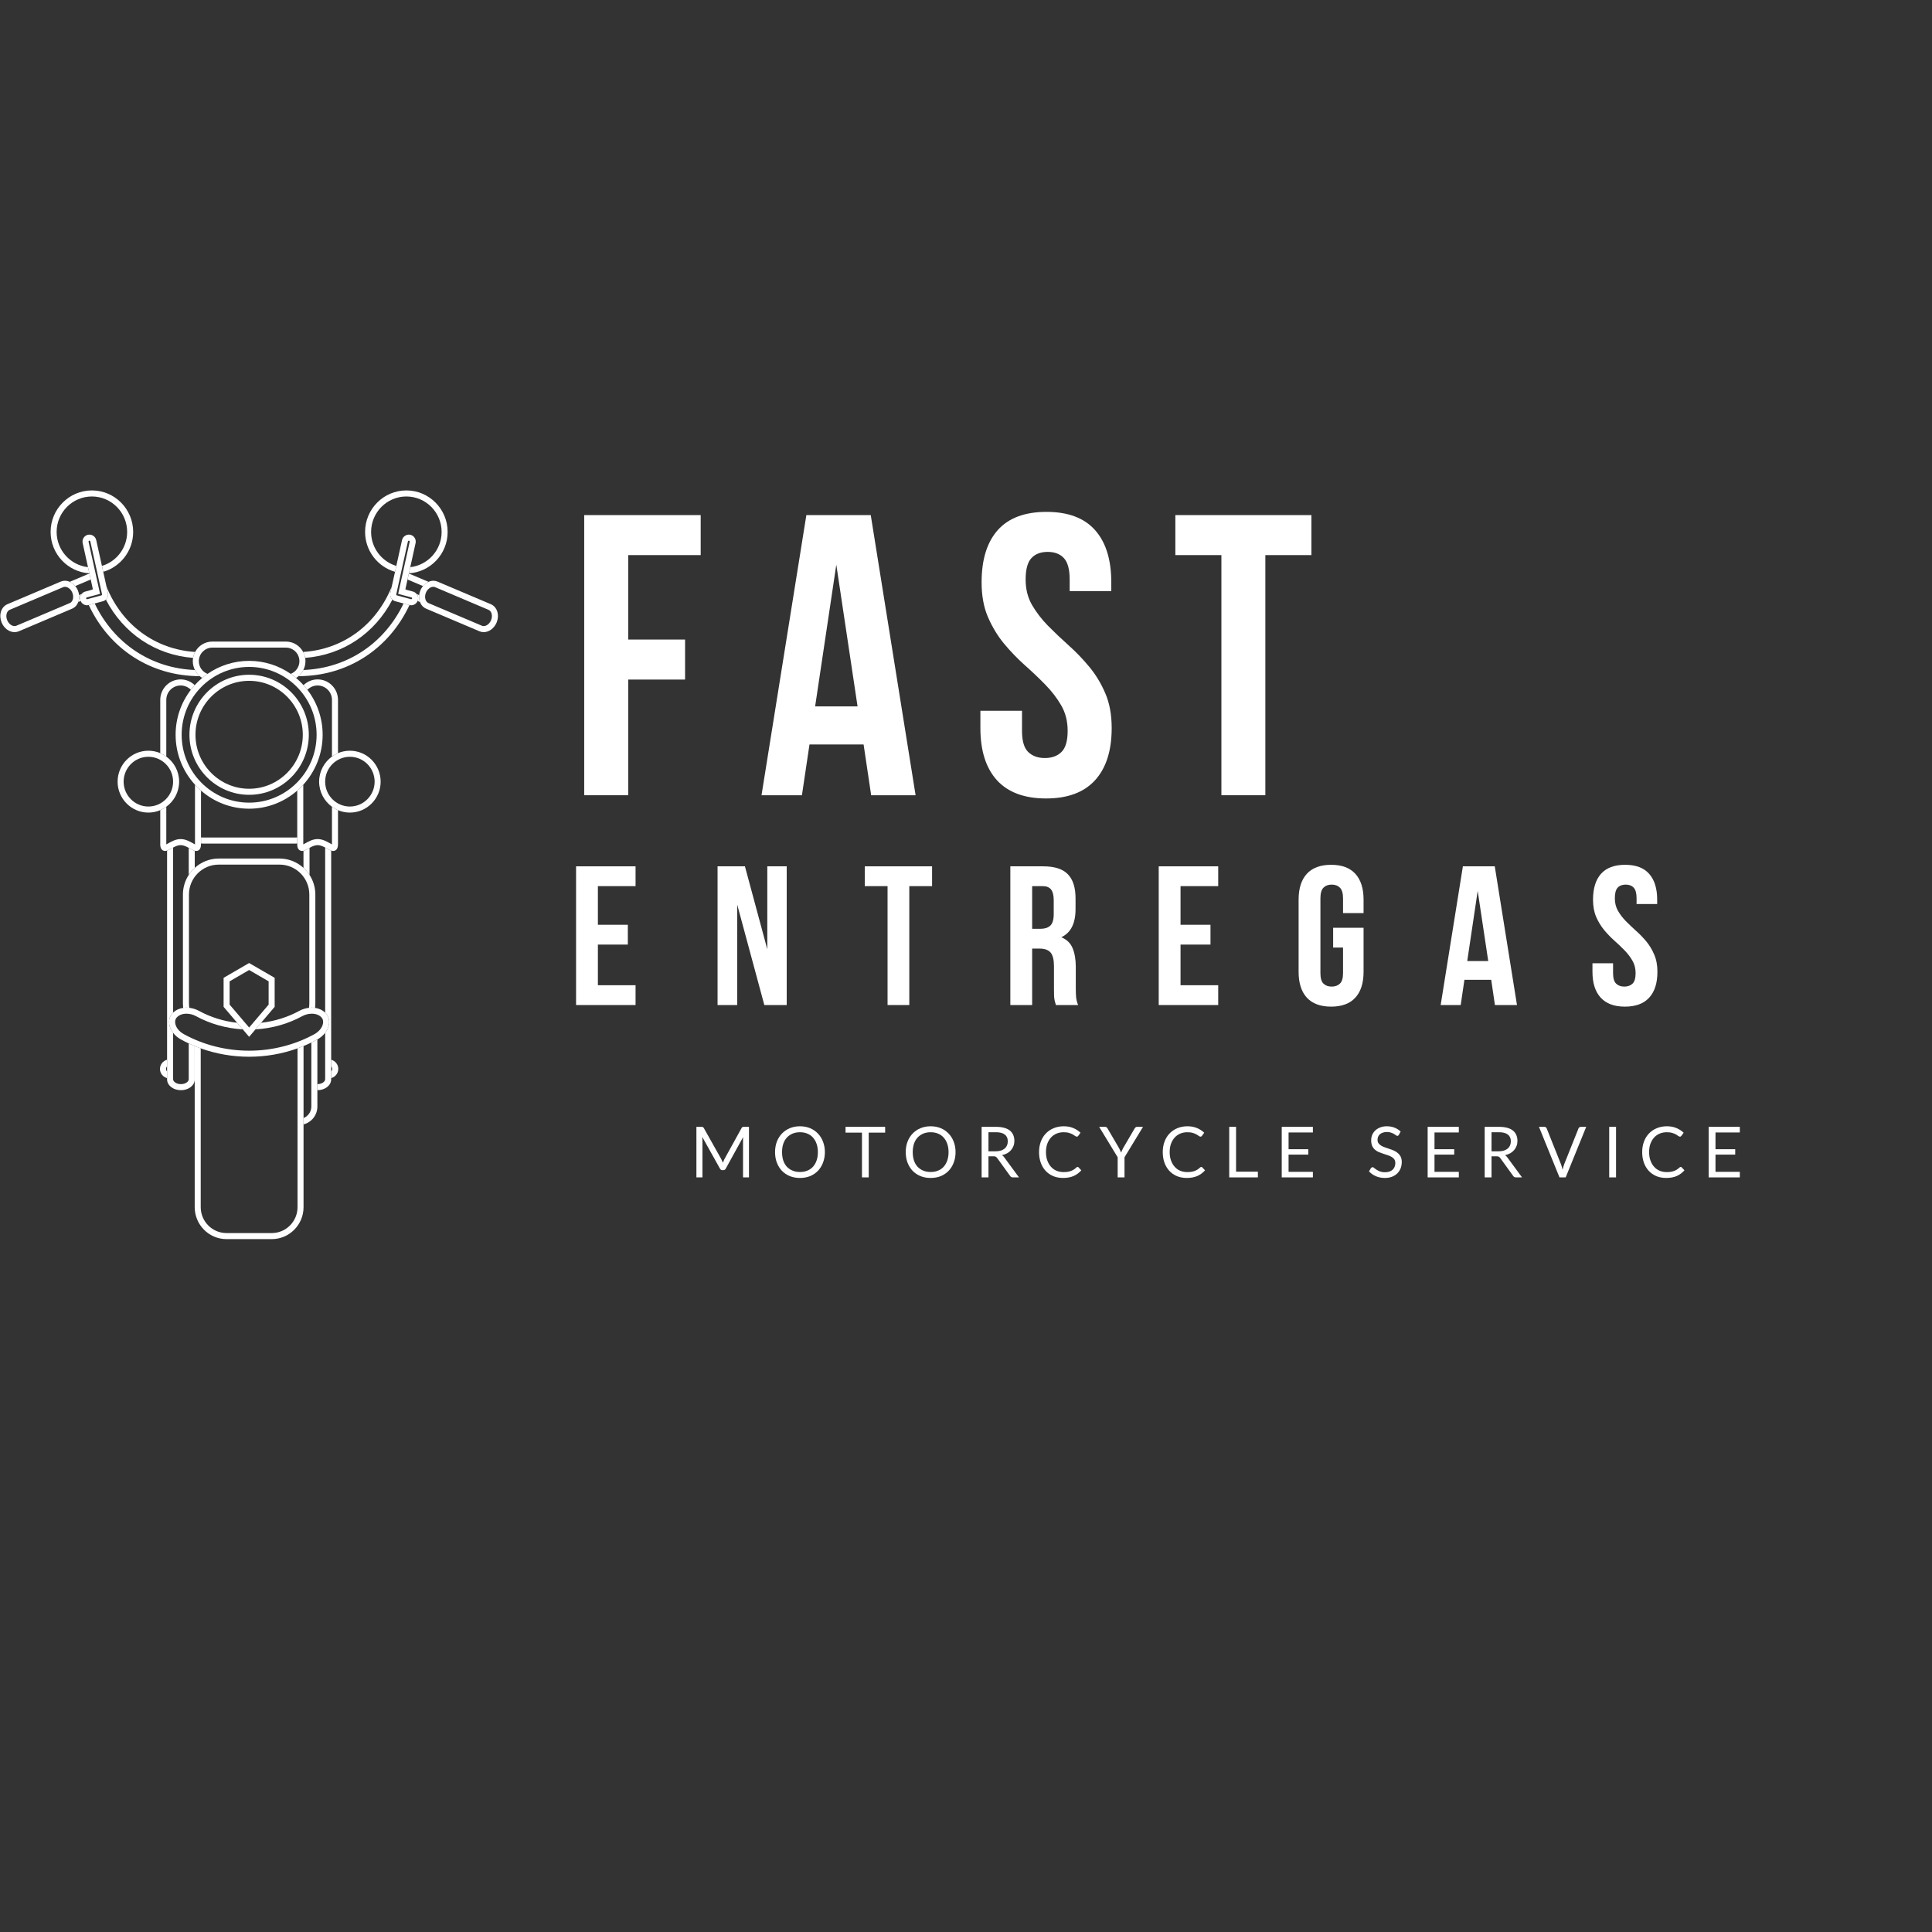 <svg xmlns="http://www.w3.org/2000/svg" xmlns:xlink="http://www.w3.org/1999/xlink" width="500" zoomAndPan="magnify" viewBox="0 0 375 375" height="500" preserveAspectRatio="xMidYMid meet" version="1.0"><rect x="0" y="0" width="375" height="375" fill="#333333" stroke="none"/><defs><g/><clipPath id="id1"><path d="M 70 95.102 L 87 95.102 L 87 112 L 70 112 Z M 70 95.102 " clip-rule="nonzero"/></clipPath><clipPath id="id2"><path d="M 81 112 L 96.75 112 L 96.75 123 L 81 123 Z M 81 112 " clip-rule="nonzero"/></clipPath><clipPath id="id3"><path d="M 9 95.102 L 26 95.102 L 26 112 L 9 112 Z M 9 95.102 " clip-rule="nonzero"/></clipPath><clipPath id="id4"><path d="M 37 203 L 59 203 L 59 240.602 L 37 240.602 Z M 37 203 " clip-rule="nonzero"/></clipPath></defs><g clip-path="url(#id1)"><path fill="#ffffff" d="M 76.926 109.844 C 74.102 108.996 72.031 106.363 72.031 103.25 C 72.031 99.453 75.102 96.367 78.875 96.367 C 82.648 96.367 85.719 99.453 85.719 103.25 C 85.719 106.785 83.051 109.703 79.633 110.086 L 79.367 111.281 C 83.555 111.023 86.887 107.523 86.887 103.25 C 86.887 98.805 83.293 95.191 78.875 95.191 C 74.457 95.191 70.863 98.805 70.863 103.25 C 70.863 106.922 73.324 110.023 76.672 110.988 L 76.926 109.844 " fill-opacity="1" fill-rule="nonzero"/></g><path fill="#ffffff" d="M 59.23 127.695 C 66.559 127.121 72.742 122.965 76.164 116.387 C 75.895 116.129 75.727 115.758 75.738 115.355 C 75.734 115.27 75.746 115.172 75.77 115.078 L 76.035 113.863 C 73.031 121.309 66.598 126.043 58.84 126.543 C 59.027 126.898 59.16 127.285 59.23 127.695 " fill-opacity="1" fill-rule="nonzero"/><path fill="#ffffff" d="M 78.336 117.133 C 74.609 124.895 67.41 129.715 58.879 130.047 C 58.648 130.508 58.328 130.914 57.941 131.242 C 67.426 131.238 75.457 126.016 79.48 117.441 L 78.336 117.133 " fill-opacity="1" fill-rule="nonzero"/><path fill="#ffffff" d="M 81.359 115.508 L 80.871 115.301 C 80.898 115.332 80.926 115.367 80.949 115.402 C 81.145 115.707 81.207 116.07 81.129 116.426 C 81.109 116.504 81.086 116.582 81.055 116.656 L 81.52 116.852 C 81.492 116.785 81.469 116.719 81.449 116.648 C 81.344 116.285 81.316 115.898 81.359 115.508 " fill-opacity="1" fill-rule="nonzero"/><path fill="#ffffff" d="M 79.098 112.496 C 79.148 112.508 79.195 112.52 79.242 112.543 L 82.102 113.754 C 82.398 113.387 82.77 113.109 83.172 112.934 L 79.695 111.457 C 79.582 111.41 79.469 111.375 79.352 111.348 L 79.098 112.496 " fill-opacity="1" fill-rule="nonzero"/><path fill="#ffffff" d="M 78.672 114.422 L 79.02 114.516 L 78.684 114.371 Z M 78.672 114.422 " fill-opacity="1" fill-rule="nonzero"/><g clip-path="url(#id2)"><path fill="#ffffff" d="M 93.887 121.523 C 93.758 121.523 93.637 121.5 93.523 121.449 L 83.168 117.059 C 82.887 116.938 82.676 116.676 82.574 116.324 C 82.461 115.922 82.496 115.465 82.676 115.031 C 82.957 114.367 83.543 113.898 84.102 113.898 C 84.23 113.898 84.352 113.922 84.465 113.973 L 94.816 118.363 C 95.102 118.48 95.312 118.742 95.414 119.098 C 95.531 119.496 95.492 119.957 95.309 120.391 C 95.031 121.059 94.445 121.523 93.887 121.523 Z M 96.539 118.77 C 96.336 118.066 95.887 117.539 95.273 117.277 L 84.918 112.887 C 84.664 112.777 84.387 112.723 84.102 112.723 C 83.785 112.723 83.473 112.801 83.172 112.934 C 82.77 113.109 82.398 113.387 82.102 113.754 C 81.902 113.996 81.727 114.27 81.602 114.574 C 81.473 114.879 81.395 115.191 81.359 115.508 C 81.316 115.898 81.344 116.285 81.449 116.648 C 81.469 116.719 81.492 116.785 81.52 116.852 C 81.742 117.453 82.16 117.906 82.715 118.145 L 93.07 122.535 C 93.328 122.645 93.602 122.699 93.887 122.699 C 94.918 122.699 95.926 121.953 96.391 120.844 C 96.672 120.164 96.727 119.43 96.539 118.77 " fill-opacity="1" fill-rule="nonzero"/></g><path fill="#ffffff" d="M 76.906 115.391 L 79.18 105.078 C 79.199 104.988 79.281 104.941 79.352 104.941 L 79.391 104.945 C 79.484 104.969 79.543 105.062 79.523 105.156 L 77.285 115.266 L 79.852 115.957 C 79.91 115.969 79.945 116.008 79.965 116.035 C 79.98 116.062 80 116.109 79.984 116.168 C 79.965 116.258 79.883 116.305 79.816 116.305 L 79.801 116.309 L 77.043 115.566 C 76.953 115.547 76.902 115.461 76.906 115.391 Z M 80.949 115.402 C 80.926 115.367 80.898 115.332 80.871 115.301 C 80.68 115.055 80.418 114.879 80.129 114.812 L 79.02 114.516 L 78.672 114.422 L 78.684 114.371 L 79.098 112.496 L 79.352 111.348 L 79.367 111.281 L 79.633 110.086 L 80.664 105.414 C 80.824 104.684 80.367 103.961 79.645 103.797 C 78.934 103.641 78.191 104.117 78.035 104.824 L 76.926 109.844 L 76.672 110.988 L 76.035 113.863 L 75.77 115.078 C 75.746 115.172 75.734 115.27 75.738 115.355 C 75.727 115.758 75.895 116.129 76.164 116.387 C 76.332 116.543 76.535 116.66 76.766 116.711 L 78.336 117.133 L 79.48 117.441 L 79.52 117.449 C 79.617 117.473 79.715 117.484 79.812 117.484 L 79.816 117.484 C 80.359 117.484 80.848 117.145 81.055 116.656 C 81.086 116.582 81.109 116.504 81.129 116.426 C 81.207 116.07 81.145 115.707 80.949 115.402 " fill-opacity="1" fill-rule="nonzero"/><g clip-path="url(#id3)"><path fill="#ffffff" d="M 17.078 110.086 C 13.66 109.703 10.992 106.785 10.992 103.25 C 10.992 99.453 14.062 96.367 17.836 96.367 C 21.609 96.367 24.68 99.453 24.68 103.25 C 24.68 106.363 22.609 108.996 19.785 109.844 L 20.039 110.988 C 23.387 110.023 25.848 106.922 25.848 103.25 C 25.848 98.805 22.254 95.191 17.836 95.191 C 13.418 95.191 9.824 98.805 9.824 103.25 C 9.824 107.523 13.156 111.023 17.344 111.281 L 17.078 110.086 " fill-opacity="1" fill-rule="nonzero"/></g><path fill="#ffffff" d="M 20.977 115.375 C 20.984 115.762 20.82 116.129 20.547 116.383 C 23.969 122.961 30.152 127.125 37.48 127.695 C 37.551 127.285 37.684 126.898 37.871 126.543 C 30.113 126.043 23.676 121.309 20.672 113.863 L 20.941 115.078 C 20.965 115.172 20.977 115.27 20.977 115.375 " fill-opacity="1" fill-rule="nonzero"/><path fill="#ffffff" d="M 37.832 130.047 C 29.301 129.715 22.102 124.895 18.379 117.133 L 17.23 117.441 C 21.254 126.016 29.285 131.238 38.77 131.242 C 38.383 130.914 38.062 130.508 37.832 130.047 " fill-opacity="1" fill-rule="nonzero"/><path fill="#ffffff" d="M 15.762 115.402 C 15.785 115.367 15.812 115.332 15.84 115.301 L 15.352 115.508 C 15.395 115.898 15.367 116.285 15.262 116.648 C 15.242 116.719 15.219 116.785 15.191 116.852 L 15.656 116.656 C 15.625 116.582 15.602 116.504 15.582 116.422 C 15.504 116.07 15.566 115.707 15.762 115.402 " fill-opacity="1" fill-rule="nonzero"/><path fill="#ffffff" d="M 14.609 113.754 L 17.469 112.543 C 17.516 112.52 17.562 112.508 17.613 112.496 L 17.359 111.348 C 17.242 111.375 17.129 111.41 17.016 111.457 L 13.539 112.934 C 13.941 113.109 14.309 113.387 14.609 113.754 " fill-opacity="1" fill-rule="nonzero"/><path fill="#ffffff" d="M 18.039 114.422 L 18.027 114.371 L 17.688 114.516 Z M 18.039 114.422 " fill-opacity="1" fill-rule="nonzero"/><path fill="#ffffff" d="M 13.543 117.059 L 3.188 121.449 C 3.074 121.5 2.953 121.523 2.828 121.523 C 2.266 121.523 1.68 121.059 1.402 120.391 C 1.219 119.957 1.184 119.496 1.297 119.098 C 1.398 118.742 1.609 118.48 1.891 118.363 L 12.246 113.973 C 12.359 113.922 12.48 113.898 12.605 113.898 C 13.168 113.898 13.754 114.367 14.035 115.031 C 14.215 115.465 14.25 115.922 14.137 116.324 C 14.035 116.68 13.824 116.938 13.543 117.059 Z M 15.352 115.508 C 15.316 115.191 15.238 114.879 15.109 114.574 C 14.98 114.27 14.809 113.996 14.609 113.754 C 14.309 113.387 13.941 113.109 13.539 112.934 C 13.238 112.801 12.926 112.723 12.605 112.723 C 12.324 112.723 12.047 112.777 11.789 112.887 L 1.438 117.277 C 0.824 117.539 0.375 118.066 0.172 118.77 C -0.016 119.43 0.039 120.164 0.32 120.844 C 0.785 121.953 1.793 122.699 2.824 122.699 L 2.828 122.699 C 3.109 122.699 3.383 122.645 3.645 122.535 L 13.996 118.145 C 14.551 117.91 14.969 117.453 15.191 116.852 C 15.219 116.785 15.242 116.719 15.262 116.648 C 15.367 116.285 15.395 115.898 15.352 115.508 " fill-opacity="1" fill-rule="nonzero"/><path fill="#ffffff" d="M 16.895 116.305 C 16.824 116.305 16.746 116.258 16.727 116.168 C 16.711 116.109 16.73 116.062 16.746 116.035 C 16.766 116.008 16.801 115.969 16.883 115.953 L 19.426 115.266 L 17.188 105.156 C 17.168 105.062 17.227 104.969 17.32 104.945 L 17.359 104.941 C 17.43 104.941 17.512 104.988 17.531 105.082 L 19.801 115.332 L 19.805 115.391 C 19.805 115.461 19.758 115.547 19.645 115.574 L 16.934 116.301 Z M 18.379 117.133 L 19.922 116.715 C 20.16 116.66 20.375 116.543 20.547 116.383 C 20.82 116.129 20.984 115.762 20.977 115.375 C 20.977 115.27 20.965 115.172 20.941 115.078 L 20.672 113.863 L 20.039 110.988 L 19.785 109.844 L 18.676 104.824 C 18.52 104.113 17.785 103.637 17.066 103.797 C 16.344 103.961 15.887 104.684 16.047 105.414 L 17.078 110.086 L 17.344 111.281 L 17.359 111.348 L 17.613 112.496 L 18.027 114.371 L 18.039 114.422 L 17.688 114.516 L 16.605 114.809 C 16.297 114.879 16.031 115.051 15.84 115.301 C 15.812 115.332 15.785 115.367 15.762 115.402 C 15.566 115.707 15.504 116.07 15.582 116.422 C 15.602 116.504 15.625 116.582 15.656 116.656 C 15.863 117.145 16.352 117.484 16.895 117.484 C 16.996 117.484 17.094 117.473 17.215 117.445 L 17.23 117.441 L 18.379 117.133 " fill-opacity="1" fill-rule="nonzero"/><path fill="#ffffff" d="M 58.879 130.047 C 59.137 129.531 59.289 128.953 59.289 128.336 C 59.289 128.117 59.266 127.906 59.23 127.695 C 59.16 127.285 59.027 126.898 58.84 126.543 C 58.203 125.344 56.941 124.527 55.5 124.527 L 41.211 124.527 C 39.77 124.527 38.512 125.344 37.871 126.543 C 37.684 126.898 37.551 127.285 37.48 127.695 C 37.445 127.906 37.422 128.117 37.422 128.336 C 37.422 128.953 37.574 129.531 37.832 130.047 C 38.062 130.508 38.383 130.914 38.77 131.242 C 38.918 131.371 39.078 131.484 39.246 131.586 C 39.582 131.309 39.926 131.047 40.285 130.797 C 39.297 130.418 38.594 129.461 38.594 128.336 C 38.594 126.883 39.77 125.703 41.211 125.703 L 55.5 125.703 C 56.941 125.703 58.117 126.883 58.117 128.336 C 58.117 129.461 57.41 130.422 56.426 130.797 C 56.785 131.047 57.133 131.309 57.465 131.586 C 57.633 131.484 57.793 131.371 57.941 131.242 C 58.328 130.914 58.648 130.508 58.879 130.047 " fill-opacity="1" fill-rule="nonzero"/><path fill="#ffffff" d="M 39.375 162.562 C 39.254 162.562 39.137 162.551 39.016 162.543 L 39.016 163.719 C 39.137 163.727 39.254 163.738 39.375 163.738 L 57.336 163.738 C 57.457 163.738 57.574 163.727 57.695 163.719 L 57.695 162.543 C 57.574 162.551 57.457 162.562 57.336 162.562 L 39.375 162.562 " fill-opacity="1" fill-rule="nonzero"/><path fill="#ffffff" d="M 32.43 207.961 C 32.301 207.84 32.223 207.664 32.223 207.477 C 32.223 207.285 32.301 207.113 32.43 206.992 L 32.43 205.695 C 31.641 205.902 31.051 206.617 31.051 207.477 C 31.051 208.332 31.641 209.051 32.43 209.258 L 32.43 207.961 " fill-opacity="1" fill-rule="nonzero"/><path fill="#ffffff" d="M 64.281 206.992 C 64.41 207.113 64.488 207.285 64.488 207.477 C 64.488 207.664 64.41 207.84 64.281 207.961 L 64.281 209.258 C 65.07 209.051 65.66 208.332 65.66 207.477 C 65.66 206.617 65.07 205.902 64.281 205.695 L 64.281 206.992 " fill-opacity="1" fill-rule="nonzero"/><path fill="#ffffff" d="M 60.078 169.824 L 60.078 164.566 C 59.992 164.617 59.91 164.664 59.828 164.711 C 59.48 164.906 59.191 165.07 58.906 165.137 L 58.906 168.453 C 59.355 168.859 59.75 169.316 60.078 169.824 " fill-opacity="1" fill-rule="nonzero"/><path fill="#ffffff" d="M 63.473 164.711 C 63.359 164.645 63.238 164.574 63.113 164.508 L 63.113 196.543 C 63.148 196.578 63.191 196.613 63.227 196.648 C 63.758 197.211 63.98 197.98 63.852 198.809 C 63.762 199.395 63.504 199.965 63.113 200.473 L 63.113 209.488 C 63.113 209.934 62.492 210.426 61.602 210.43 L 61.602 211.605 C 63.105 211.605 64.281 210.676 64.281 209.488 L 64.281 165.102 C 64.031 165.023 63.773 164.879 63.473 164.711 " fill-opacity="1" fill-rule="nonzero"/><path fill="#ffffff" d="M 37.793 203.035 C 37.402 202.875 37.016 202.707 36.633 202.527 L 36.633 209.488 C 36.633 209.934 36.012 210.43 35.117 210.43 C 34.223 210.43 33.602 209.934 33.602 209.488 L 33.602 200.473 C 33.207 199.965 32.949 199.395 32.859 198.809 C 32.73 197.98 32.953 197.211 33.488 196.648 C 33.523 196.609 33.562 196.578 33.602 196.543 L 33.602 164.508 C 33.473 164.574 33.352 164.645 33.238 164.711 C 32.938 164.879 32.68 165.023 32.43 165.102 L 32.43 209.488 C 32.43 210.676 33.609 211.605 35.117 211.605 C 36.543 211.605 37.68 210.77 37.793 209.668 L 37.793 203.035 " fill-opacity="1" fill-rule="nonzero"/><path fill="#ffffff" d="M 37.801 168.453 L 37.801 165.137 C 37.52 165.07 37.23 164.906 36.883 164.711 C 36.805 164.664 36.719 164.617 36.633 164.566 L 36.633 169.824 C 36.961 169.316 37.359 168.859 37.801 168.453 " fill-opacity="1" fill-rule="nonzero"/><path fill="#ffffff" d="M 61.602 210.43 L 61.602 201.754 L 61.562 201.773 C 61.191 201.98 60.812 202.172 60.43 202.355 L 60.43 214.785 C 60.43 215.797 59.801 216.66 58.918 217.012 L 58.918 218.242 C 60.457 217.852 61.602 216.449 61.602 214.785 L 61.602 210.43 " fill-opacity="1" fill-rule="nonzero"/><g clip-path="url(#id4)"><path fill="#ffffff" d="M 58.918 217.012 L 58.918 203.035 C 58.535 203.195 58.145 203.344 57.75 203.488 L 57.75 234.312 C 57.75 237.082 55.508 239.336 52.754 239.336 L 43.957 239.336 C 41.203 239.336 38.961 237.082 38.961 234.312 L 38.961 203.488 C 38.566 203.344 38.18 203.195 37.793 203.035 L 37.793 234.312 C 37.793 237.73 40.559 240.512 43.957 240.512 L 52.754 240.512 C 56.152 240.512 58.918 237.73 58.918 234.312 L 58.918 217.012 " fill-opacity="1" fill-rule="nonzero"/></g><path fill="#ffffff" d="M 36.633 169.824 C 35.922 170.918 35.504 172.227 35.504 173.629 L 35.504 194.648 C 35.504 194.984 35.527 195.309 35.559 195.629 C 35.766 195.602 35.977 195.582 36.195 195.582 C 36.375 195.582 36.555 195.594 36.738 195.617 C 36.695 195.305 36.676 194.98 36.676 194.648 L 36.676 173.629 C 36.676 170.426 39.266 167.82 42.449 167.82 L 54.262 167.82 C 57.445 167.82 60.039 170.426 60.039 173.629 L 60.039 194.648 C 60.039 194.977 60.02 195.301 59.98 195.617 C 60.16 195.594 60.34 195.582 60.516 195.582 C 60.734 195.582 60.949 195.602 61.156 195.629 C 61.188 195.309 61.207 194.98 61.207 194.648 L 61.207 173.629 C 61.207 172.227 60.789 170.918 60.078 169.824 C 59.75 169.316 59.355 168.859 58.906 168.453 C 57.676 167.332 56.047 166.645 54.262 166.645 L 42.449 166.645 C 40.66 166.645 39.035 167.332 37.801 168.453 C 37.359 168.859 36.961 169.316 36.633 169.824 " fill-opacity="1" fill-rule="nonzero"/><path fill="#ffffff" d="M 60.516 195.582 C 60.34 195.582 60.16 195.594 59.98 195.617 C 59.34 195.688 58.695 195.883 58.125 196.191 C 55.84 197.441 53.301 198.23 50.676 198.523 L 49.594 199.797 C 52.797 199.617 55.918 198.738 58.68 197.227 C 59.242 196.922 59.895 196.758 60.516 196.758 C 61.289 196.758 61.949 197.008 62.379 197.461 C 62.734 197.836 62.75 198.301 62.699 198.629 C 62.57 199.441 61.938 200.23 61.004 200.742 C 57.184 202.832 52.809 203.938 48.355 203.938 C 43.902 203.938 39.527 202.832 35.707 200.742 C 34.773 200.23 34.141 199.441 34.016 198.629 C 33.961 198.301 33.977 197.836 34.336 197.461 C 34.762 197.008 35.422 196.758 36.195 196.758 C 36.816 196.758 37.469 196.922 38.027 197.227 C 40.797 198.738 43.914 199.617 47.121 199.797 L 46.035 198.523 C 43.41 198.23 40.867 197.441 38.586 196.191 C 38.016 195.883 37.375 195.688 36.738 195.617 C 36.555 195.594 36.375 195.582 36.195 195.582 C 35.977 195.582 35.766 195.602 35.559 195.629 C 34.789 195.738 34.109 196.055 33.602 196.543 C 33.562 196.578 33.523 196.609 33.488 196.648 C 32.953 197.211 32.73 197.98 32.859 198.809 C 32.949 199.395 33.207 199.965 33.602 200.473 C 33.992 200.984 34.52 201.434 35.148 201.773 C 35.633 202.043 36.129 202.293 36.633 202.527 C 37.016 202.707 37.402 202.875 37.793 203.035 C 38.18 203.195 38.566 203.344 38.961 203.488 C 41.945 204.559 45.129 205.113 48.355 205.113 C 51.582 205.113 54.766 204.559 57.75 203.488 C 58.145 203.344 58.535 203.195 58.918 203.035 C 59.43 202.824 59.934 202.598 60.43 202.355 C 60.812 202.172 61.191 201.98 61.562 201.773 L 61.602 201.754 C 62.211 201.414 62.727 200.973 63.113 200.473 C 63.504 199.965 63.762 199.395 63.852 198.809 C 63.98 197.98 63.758 197.211 63.227 196.648 C 63.191 196.613 63.148 196.578 63.113 196.543 C 62.602 196.055 61.926 195.742 61.156 195.629 C 60.949 195.602 60.734 195.582 60.516 195.582 " fill-opacity="1" fill-rule="nonzero"/><path fill="#ffffff" d="M 52.141 194.996 L 48.355 199.441 L 44.57 194.996 L 44.57 190.477 L 48.355 188.277 L 52.141 190.477 Z M 53.312 189.797 L 48.355 186.922 L 43.402 189.797 L 43.402 195.43 L 46.035 198.523 L 47.121 199.797 L 48.355 201.25 L 49.594 199.797 L 50.676 198.523 L 53.312 195.43 L 53.312 189.797 " fill-opacity="1" fill-rule="nonzero"/><path fill="#ffffff" d="M 33.238 164.711 C 33.352 164.645 33.473 164.574 33.602 164.508 C 34.047 164.27 34.555 164.039 35.062 164.039 C 35.609 164.039 36.156 164.305 36.633 164.566 C 36.719 164.617 36.805 164.664 36.883 164.711 C 37.23 164.906 37.52 165.07 37.801 165.137 C 37.895 165.16 37.984 165.172 38.074 165.172 C 38.426 165.172 39.016 165 39.016 163.844 L 39.016 153.453 C 38.605 153.094 38.215 152.719 37.848 152.312 L 37.848 163.844 L 37.844 163.898 C 37.723 163.836 37.578 163.754 37.457 163.684 C 36.848 163.34 36.016 162.863 35.062 162.863 C 34.109 162.863 33.273 163.34 32.664 163.684 C 32.543 163.754 32.398 163.836 32.277 163.898 L 32.277 156.59 C 31.914 156.852 31.523 157.078 31.105 157.254 L 31.105 163.844 C 31.105 164.215 31.156 164.484 31.266 164.695 C 31.426 165 31.711 165.172 32.051 165.172 C 32.176 165.172 32.301 165.141 32.43 165.102 C 32.68 165.023 32.938 164.879 33.238 164.711 " fill-opacity="1" fill-rule="nonzero"/><path fill="#ffffff" d="M 32.277 146.848 L 32.277 135.848 C 32.277 134.305 33.523 133.051 35.062 133.051 C 35.836 133.051 36.543 133.371 37.047 133.887 C 37.285 133.574 37.531 133.273 37.797 132.984 C 37.082 132.297 36.121 131.871 35.062 131.871 C 32.883 131.871 31.105 133.656 31.105 135.848 L 31.105 146.18 C 31.523 146.355 31.914 146.582 32.277 146.848 " fill-opacity="1" fill-rule="nonzero"/><path fill="#ffffff" d="M 59.664 133.887 C 60.172 133.371 60.871 133.051 61.648 133.051 C 63.184 133.051 64.434 134.305 64.434 135.848 L 64.434 146.848 C 64.797 146.582 65.188 146.355 65.605 146.18 L 65.605 135.848 C 65.605 133.656 63.828 131.871 61.648 131.871 C 60.59 131.871 59.629 132.297 58.914 132.984 C 59.176 133.273 59.426 133.574 59.664 133.887 " fill-opacity="1" fill-rule="nonzero"/><path fill="#ffffff" d="M 64.434 156.59 L 64.434 163.898 C 64.312 163.836 64.168 163.754 64.047 163.684 C 63.438 163.34 62.602 162.863 61.648 162.863 C 60.699 162.863 59.863 163.34 59.254 163.684 C 59.133 163.754 58.988 163.836 58.867 163.898 L 58.867 152.312 C 58.496 152.719 58.105 153.094 57.695 153.453 L 57.695 163.844 C 57.695 164.215 57.746 164.484 57.855 164.695 C 58.016 165 58.301 165.172 58.637 165.172 C 58.727 165.172 58.816 165.16 58.906 165.137 C 59.191 165.07 59.48 164.906 59.828 164.711 C 59.91 164.664 59.992 164.617 60.078 164.566 C 60.555 164.305 61.102 164.039 61.648 164.039 C 62.152 164.039 62.664 164.27 63.113 164.508 C 63.238 164.574 63.359 164.645 63.473 164.711 C 63.773 164.879 64.031 165.023 64.281 165.102 C 64.41 165.141 64.535 165.172 64.66 165.172 C 65.012 165.172 65.605 165 65.605 163.844 L 65.605 157.254 C 65.188 157.078 64.797 156.852 64.434 156.59 " fill-opacity="1" fill-rule="nonzero"/><path fill="#ffffff" d="M 61.453 142.621 C 61.453 149.883 55.578 155.793 48.355 155.793 C 41.133 155.793 35.258 149.883 35.258 142.621 C 35.258 135.359 41.133 129.449 48.355 129.449 C 55.578 129.449 61.453 135.359 61.453 142.621 Z M 56.426 130.797 C 54.129 129.207 51.348 128.273 48.355 128.273 C 45.363 128.273 42.582 129.207 40.285 130.797 C 39.926 131.047 39.582 131.309 39.246 131.586 C 38.73 132.02 38.246 132.484 37.797 132.984 C 37.531 133.273 37.285 133.574 37.047 133.887 C 35.191 136.309 34.086 139.336 34.086 142.621 C 34.086 146.355 35.516 149.758 37.848 152.312 C 38.215 152.719 38.605 153.094 39.016 153.453 C 41.52 155.641 44.785 156.969 48.355 156.969 C 51.926 156.969 55.191 155.641 57.695 153.453 C 58.105 153.094 58.496 152.719 58.867 152.312 C 61.195 149.758 62.625 146.355 62.625 142.621 C 62.625 139.336 61.516 136.309 59.664 133.887 C 59.426 133.574 59.176 133.273 58.914 132.984 C 58.465 132.484 57.98 132.02 57.465 131.586 C 57.133 131.309 56.785 131.047 56.426 130.797 " fill-opacity="1" fill-rule="nonzero"/><path fill="#ffffff" d="M 48.355 153.098 C 42.613 153.098 37.941 148.398 37.941 142.621 C 37.941 136.844 42.613 132.148 48.355 132.148 C 54.098 132.148 58.773 136.844 58.773 142.621 C 58.773 148.398 54.098 153.098 48.355 153.098 Z M 48.355 130.969 C 41.969 130.969 36.77 136.195 36.77 142.621 C 36.77 149.047 41.969 154.273 48.355 154.273 C 54.746 154.273 59.941 149.047 59.941 142.621 C 59.941 136.195 54.746 130.969 48.355 130.969 " fill-opacity="1" fill-rule="nonzero"/><path fill="#ffffff" d="M 28.797 146.891 C 31.445 146.891 33.598 149.055 33.598 151.719 C 33.598 154.379 31.445 156.547 28.797 156.547 C 26.152 156.547 23.996 154.379 23.996 151.719 C 23.996 149.055 26.152 146.891 28.797 146.891 Z M 32.277 156.59 C 33.781 155.496 34.77 153.723 34.77 151.719 C 34.77 149.715 33.781 147.938 32.277 146.848 C 31.914 146.582 31.523 146.355 31.105 146.18 C 30.395 145.879 29.617 145.715 28.797 145.715 C 25.508 145.715 22.828 148.406 22.828 151.719 C 22.828 155.027 25.508 157.723 28.797 157.723 C 29.617 157.723 30.395 157.555 31.105 157.254 C 31.523 157.078 31.914 156.852 32.277 156.59 " fill-opacity="1" fill-rule="nonzero"/><path fill="#ffffff" d="M 67.914 156.547 C 65.266 156.547 63.113 154.379 63.113 151.719 C 63.113 149.055 65.266 146.891 67.914 146.891 C 70.559 146.891 72.715 149.055 72.715 151.719 C 72.715 154.379 70.559 156.547 67.914 156.547 Z M 64.434 146.848 C 62.93 147.938 61.941 149.711 61.941 151.719 C 61.941 153.723 62.93 155.496 64.434 156.59 C 64.797 156.852 65.188 157.078 65.605 157.254 C 66.312 157.555 67.094 157.723 67.914 157.723 C 71.207 157.723 73.883 155.027 73.883 151.719 C 73.883 148.406 71.207 145.715 67.914 145.715 C 67.094 145.715 66.312 145.879 65.605 146.18 C 65.188 146.355 64.797 146.582 64.434 146.848 " fill-opacity="1" fill-rule="nonzero"/><g fill="#ffffff" fill-opacity="1"><g transform="translate(110.284, 195.076)"><g><path d="M 5.766 -15.578 L 11.578 -15.578 L 11.578 -11.734 L 5.766 -11.734 L 5.766 -3.844 L 13.078 -3.844 L 13.078 0 L 1.531 0 L 1.531 -26.922 L 13.078 -26.922 L 13.078 -23.078 L 5.766 -23.078 Z M 5.766 -15.578 "/></g></g></g><g fill="#ffffff" fill-opacity="1"><g transform="translate(137.778, 195.076)"><g><path d="M 5.312 -19.5 L 5.312 0 L 1.5 0 L 1.5 -26.922 L 6.812 -26.922 L 11.156 -10.812 L 11.156 -26.922 L 14.922 -26.922 L 14.922 0 L 10.578 0 Z M 5.312 -19.5 "/></g></g></g><g fill="#ffffff" fill-opacity="1"><g transform="translate(167.541, 195.076)"><g><path d="M 0.312 -26.922 L 13.375 -26.922 L 13.375 -23.078 L 8.953 -23.078 L 8.953 0 L 4.734 0 L 4.734 -23.078 L 0.312 -23.078 Z M 0.312 -26.922 "/></g></g></g><g fill="#ffffff" fill-opacity="1"><g transform="translate(194.575, 195.076)"><g><path d="M 10.375 0 C 10.332 -0.176 10.285 -0.344 10.234 -0.5 C 10.18 -0.656 10.133 -0.848 10.094 -1.078 C 10.051 -1.305 10.023 -1.598 10.016 -1.953 C 10.004 -2.316 10 -2.77 10 -3.312 L 10 -7.531 C 10 -8.789 9.781 -9.676 9.344 -10.188 C 8.906 -10.695 8.203 -10.953 7.234 -10.953 L 5.766 -10.953 L 5.766 0 L 1.531 0 L 1.531 -26.922 L 7.922 -26.922 C 10.129 -26.922 11.723 -26.406 12.703 -25.375 C 13.691 -24.352 14.188 -22.801 14.188 -20.719 L 14.188 -18.609 C 14.188 -15.836 13.266 -14.02 11.422 -13.156 C 12.492 -12.719 13.227 -12.004 13.625 -11.016 C 14.031 -10.023 14.234 -8.828 14.234 -7.422 L 14.234 -3.266 C 14.234 -2.598 14.254 -2.016 14.297 -1.516 C 14.348 -1.016 14.477 -0.508 14.688 0 Z M 5.766 -23.078 L 5.766 -14.797 L 7.422 -14.797 C 8.211 -14.797 8.832 -15 9.281 -15.406 C 9.727 -15.82 9.953 -16.57 9.953 -17.656 L 9.953 -20.297 C 9.953 -21.273 9.781 -21.984 9.438 -22.422 C 9.094 -22.859 8.551 -23.078 7.812 -23.078 Z M 5.766 -23.078 "/></g></g></g><g fill="#ffffff" fill-opacity="1"><g transform="translate(223.376, 195.076)"><g><path d="M 5.766 -15.578 L 11.578 -15.578 L 11.578 -11.734 L 5.766 -11.734 L 5.766 -3.844 L 13.078 -3.844 L 13.078 0 L 1.531 0 L 1.531 -26.922 L 13.078 -26.922 L 13.078 -23.078 L 5.766 -23.078 Z M 5.766 -15.578 "/></g></g></g><g fill="#ffffff" fill-opacity="1"><g transform="translate(250.871, 195.076)"><g><path d="M 7.891 -15 L 13.797 -15 L 13.797 -6.453 C 13.797 -4.273 13.266 -2.602 12.203 -1.438 C 11.141 -0.27 9.57 0.312 7.5 0.312 C 5.426 0.312 3.852 -0.27 2.781 -1.438 C 1.719 -2.602 1.188 -4.273 1.188 -6.453 L 1.188 -20.453 C 1.188 -22.629 1.719 -24.301 2.781 -25.469 C 3.852 -26.633 5.426 -27.219 7.5 -27.219 C 9.57 -27.219 11.141 -26.633 12.203 -25.469 C 13.266 -24.301 13.797 -22.629 13.797 -20.453 L 13.797 -17.844 L 9.812 -17.844 L 9.812 -20.719 C 9.812 -21.695 9.609 -22.383 9.203 -22.781 C 8.805 -23.176 8.273 -23.375 7.609 -23.375 C 6.941 -23.375 6.41 -23.176 6.016 -22.781 C 5.617 -22.383 5.422 -21.695 5.422 -20.719 L 5.422 -6.188 C 5.422 -5.219 5.617 -4.539 6.016 -4.156 C 6.41 -3.77 6.941 -3.578 7.609 -3.578 C 8.273 -3.578 8.805 -3.77 9.203 -4.156 C 9.609 -4.539 9.812 -5.219 9.812 -6.188 L 9.812 -11.156 L 7.891 -11.156 Z M 7.891 -15 "/></g></g></g><g fill="#ffffff" fill-opacity="1"><g transform="translate(279.211, 195.076)"><g><path d="M 15.234 0 L 10.953 0 L 10.234 -4.891 L 5.031 -4.891 L 4.312 0 L 0.422 0 L 4.734 -26.922 L 10.922 -26.922 Z M 5.578 -8.531 L 9.656 -8.531 L 7.609 -22.156 Z M 5.578 -8.531 "/></g></g></g><g fill="#ffffff" fill-opacity="1"><g transform="translate(308.205, 195.076)"><g><path d="M 1 -20.453 C 1 -22.629 1.516 -24.301 2.547 -25.469 C 3.586 -26.633 5.148 -27.219 7.234 -27.219 C 9.305 -27.219 10.859 -26.633 11.891 -25.469 C 12.93 -24.301 13.453 -22.629 13.453 -20.453 L 13.453 -19.609 L 9.453 -19.609 L 9.453 -20.719 C 9.453 -21.695 9.266 -22.383 8.891 -22.781 C 8.523 -23.176 8.008 -23.375 7.344 -23.375 C 6.676 -23.375 6.156 -23.176 5.781 -22.781 C 5.414 -22.383 5.234 -21.695 5.234 -20.719 C 5.234 -19.801 5.438 -18.988 5.844 -18.281 C 6.25 -17.582 6.758 -16.914 7.375 -16.281 C 8 -15.656 8.66 -15.023 9.359 -14.391 C 10.066 -13.766 10.727 -13.082 11.344 -12.344 C 11.957 -11.602 12.469 -10.754 12.875 -9.797 C 13.289 -8.848 13.5 -7.734 13.5 -6.453 C 13.5 -4.273 12.969 -2.602 11.906 -1.438 C 10.844 -0.27 9.27 0.312 7.188 0.312 C 5.113 0.312 3.547 -0.27 2.484 -1.438 C 1.422 -2.602 0.891 -4.273 0.891 -6.453 L 0.891 -8.109 L 4.891 -8.109 L 4.891 -6.188 C 4.891 -5.219 5.086 -4.539 5.484 -4.156 C 5.879 -3.77 6.41 -3.578 7.078 -3.578 C 7.742 -3.578 8.273 -3.77 8.672 -4.156 C 9.066 -4.539 9.266 -5.219 9.266 -6.188 C 9.266 -7.113 9.055 -7.926 8.641 -8.625 C 8.234 -9.332 7.723 -10 7.109 -10.625 C 6.492 -11.258 5.832 -11.891 5.125 -12.516 C 4.426 -13.141 3.77 -13.82 3.156 -14.562 C 2.539 -15.312 2.023 -16.16 1.609 -17.109 C 1.203 -18.055 1 -19.172 1 -20.453 Z M 1 -20.453 "/></g></g></g><g fill="#ffffff" fill-opacity="1"><g transform="translate(110.284, 154.355)"><g><path d="M 11.656 -30.219 L 22.688 -30.219 L 22.688 -22.453 L 11.656 -22.453 L 11.656 0 L 3.109 0 L 3.109 -54.375 L 25.719 -54.375 L 25.719 -46.609 L 11.656 -46.609 Z M 11.656 -30.219 "/></g></g></g><g fill="#ffffff" fill-opacity="1"><g transform="translate(146.951, 154.355)"><g><path d="M 30.766 0 L 22.141 0 L 20.672 -9.859 L 10.172 -9.859 L 8.703 0 L 0.859 0 L 9.562 -54.375 L 22.062 -54.375 Z M 11.266 -17.25 L 19.5 -17.25 L 15.375 -44.75 Z M 11.266 -17.25 "/></g></g></g><g fill="#ffffff" fill-opacity="1"><g transform="translate(188.512, 154.355)"><g><path d="M 2.016 -41.328 C 2.016 -45.734 3.062 -49.113 5.156 -51.469 C 7.258 -53.82 10.41 -55 14.609 -55 C 18.797 -55 21.938 -53.82 24.031 -51.469 C 26.133 -49.113 27.188 -45.734 27.188 -41.328 L 27.188 -39.625 L 19.109 -39.625 L 19.109 -41.875 C 19.109 -43.844 18.734 -45.227 17.984 -46.031 C 17.234 -46.832 16.188 -47.234 14.844 -47.234 C 13.488 -47.234 12.438 -46.832 11.688 -46.031 C 10.938 -45.227 10.562 -43.844 10.562 -41.875 C 10.562 -40.008 10.973 -38.363 11.797 -36.938 C 12.629 -35.508 13.664 -34.16 14.906 -32.891 C 16.156 -31.629 17.488 -30.363 18.906 -29.094 C 20.332 -27.82 21.664 -26.438 22.906 -24.938 C 24.156 -23.438 25.191 -21.727 26.016 -19.812 C 26.848 -17.895 27.266 -15.641 27.266 -13.047 C 27.266 -8.648 26.188 -5.27 24.031 -2.906 C 21.883 -0.551 18.719 0.625 14.531 0.625 C 10.332 0.625 7.156 -0.551 5 -2.906 C 2.852 -5.27 1.781 -8.648 1.781 -13.047 L 1.781 -16.391 L 9.859 -16.391 L 9.859 -12.5 C 9.859 -10.539 10.258 -9.172 11.062 -8.391 C 11.875 -7.609 12.953 -7.219 14.297 -7.219 C 15.641 -7.219 16.711 -7.609 17.516 -8.391 C 18.316 -9.172 18.719 -10.539 18.719 -12.5 C 18.719 -14.363 18.301 -16.008 17.469 -17.438 C 16.645 -18.863 15.609 -20.211 14.359 -21.484 C 13.117 -22.754 11.785 -24.02 10.359 -25.281 C 8.941 -26.551 7.609 -27.938 6.359 -29.438 C 5.117 -30.945 4.082 -32.66 3.25 -34.578 C 2.426 -36.492 2.016 -38.742 2.016 -41.328 Z M 2.016 -41.328 "/></g></g></g><g fill="#ffffff" fill-opacity="1"><g transform="translate(227.51, 154.355)"><g><path d="M 0.625 -54.375 L 27.031 -54.375 L 27.031 -46.609 L 18.094 -46.609 L 18.094 0 L 9.562 0 L 9.562 -46.609 L 0.625 -46.609 Z M 0.625 -54.375 "/></g></g></g><g fill="#ffffff" fill-opacity="1"><g transform="translate(133.923, 228.531)"><g><path d="M 11.453 -9.812 L 11.453 0 L 10.297 0 L 10.297 -7.203 C 10.297 -7.297 10.297 -7.395 10.297 -7.5 C 10.305 -7.613 10.316 -7.727 10.328 -7.844 L 6.953 -1.719 C 6.848 -1.508 6.691 -1.406 6.484 -1.406 L 6.297 -1.406 C 6.078 -1.406 5.914 -1.508 5.812 -1.719 L 2.375 -7.875 C 2.406 -7.633 2.422 -7.41 2.422 -7.203 L 2.422 0 L 1.25 0 L 1.25 -9.812 L 2.234 -9.812 C 2.348 -9.812 2.438 -9.797 2.5 -9.766 C 2.562 -9.742 2.625 -9.68 2.688 -9.578 L 6.078 -3.547 C 6.129 -3.43 6.18 -3.316 6.234 -3.203 C 6.285 -3.086 6.336 -2.969 6.391 -2.844 C 6.43 -2.969 6.477 -3.086 6.531 -3.203 C 6.582 -3.328 6.633 -3.441 6.688 -3.547 L 10.016 -9.578 C 10.066 -9.68 10.125 -9.742 10.188 -9.766 C 10.258 -9.797 10.359 -9.812 10.484 -9.812 Z M 11.453 -9.812 "/></g></g></g><g fill="#ffffff" fill-opacity="1"><g transform="translate(149.796, 228.531)"><g><path d="M 10.312 -4.906 C 10.312 -4.164 10.191 -3.488 9.953 -2.875 C 9.723 -2.258 9.395 -1.727 8.969 -1.281 C 8.551 -0.844 8.047 -0.5 7.453 -0.25 C 6.859 -0.008 6.195 0.109 5.469 0.109 C 4.75 0.109 4.094 -0.008 3.5 -0.25 C 2.906 -0.5 2.395 -0.844 1.969 -1.281 C 1.551 -1.727 1.223 -2.258 0.984 -2.875 C 0.754 -3.488 0.641 -4.164 0.641 -4.906 C 0.641 -5.633 0.754 -6.305 0.984 -6.922 C 1.223 -7.535 1.551 -8.062 1.969 -8.5 C 2.395 -8.945 2.906 -9.297 3.5 -9.547 C 4.094 -9.797 4.75 -9.922 5.469 -9.922 C 6.195 -9.922 6.859 -9.797 7.453 -9.547 C 8.047 -9.297 8.551 -8.945 8.969 -8.5 C 9.395 -8.062 9.723 -7.535 9.953 -6.922 C 10.191 -6.305 10.312 -5.633 10.312 -4.906 Z M 8.953 -4.906 C 8.953 -5.5 8.867 -6.035 8.703 -6.516 C 8.535 -6.992 8.301 -7.398 8 -7.734 C 7.707 -8.066 7.344 -8.32 6.906 -8.5 C 6.477 -8.676 6 -8.766 5.469 -8.766 C 4.945 -8.766 4.473 -8.676 4.047 -8.5 C 3.617 -8.32 3.25 -8.066 2.938 -7.734 C 2.633 -7.398 2.398 -6.992 2.234 -6.516 C 2.078 -6.035 2 -5.5 2 -4.906 C 2 -4.301 2.078 -3.758 2.234 -3.281 C 2.398 -2.801 2.633 -2.395 2.938 -2.062 C 3.25 -1.738 3.617 -1.488 4.047 -1.312 C 4.473 -1.133 4.945 -1.047 5.469 -1.047 C 6 -1.047 6.477 -1.133 6.906 -1.312 C 7.344 -1.488 7.707 -1.738 8 -2.062 C 8.301 -2.395 8.535 -2.801 8.703 -3.281 C 8.867 -3.758 8.953 -4.301 8.953 -4.906 Z M 8.953 -4.906 "/></g></g></g><g fill="#ffffff" fill-opacity="1"><g transform="translate(163.916, 228.531)"><g><path d="M 7.891 -8.688 L 4.703 -8.688 L 4.703 0 L 3.391 0 L 3.391 -8.688 L 0.203 -8.688 L 0.203 -9.812 L 7.891 -9.812 Z M 7.891 -8.688 "/></g></g></g><g fill="#ffffff" fill-opacity="1"><g transform="translate(175.162, 228.531)"><g><path d="M 10.312 -4.906 C 10.312 -4.164 10.191 -3.488 9.953 -2.875 C 9.723 -2.258 9.395 -1.727 8.969 -1.281 C 8.551 -0.844 8.047 -0.5 7.453 -0.25 C 6.859 -0.008 6.195 0.109 5.469 0.109 C 4.75 0.109 4.094 -0.008 3.5 -0.25 C 2.906 -0.5 2.395 -0.844 1.969 -1.281 C 1.551 -1.727 1.223 -2.258 0.984 -2.875 C 0.754 -3.488 0.641 -4.164 0.641 -4.906 C 0.641 -5.633 0.754 -6.305 0.984 -6.922 C 1.223 -7.535 1.551 -8.062 1.969 -8.5 C 2.395 -8.945 2.906 -9.297 3.5 -9.547 C 4.094 -9.797 4.75 -9.922 5.469 -9.922 C 6.195 -9.922 6.859 -9.797 7.453 -9.547 C 8.047 -9.297 8.551 -8.945 8.969 -8.5 C 9.395 -8.062 9.723 -7.535 9.953 -6.922 C 10.191 -6.305 10.312 -5.633 10.312 -4.906 Z M 8.953 -4.906 C 8.953 -5.5 8.867 -6.035 8.703 -6.516 C 8.535 -6.992 8.301 -7.398 8 -7.734 C 7.707 -8.066 7.344 -8.32 6.906 -8.5 C 6.477 -8.676 6 -8.766 5.469 -8.766 C 4.945 -8.766 4.473 -8.676 4.047 -8.5 C 3.617 -8.32 3.25 -8.066 2.938 -7.734 C 2.633 -7.398 2.398 -6.992 2.234 -6.516 C 2.078 -6.035 2 -5.5 2 -4.906 C 2 -4.301 2.078 -3.758 2.234 -3.281 C 2.398 -2.801 2.633 -2.395 2.938 -2.062 C 3.25 -1.738 3.617 -1.488 4.047 -1.312 C 4.473 -1.133 4.945 -1.047 5.469 -1.047 C 6 -1.047 6.477 -1.133 6.906 -1.312 C 7.344 -1.488 7.707 -1.738 8 -2.062 C 8.301 -2.395 8.535 -2.801 8.703 -3.281 C 8.867 -3.758 8.953 -4.301 8.953 -4.906 Z M 8.953 -4.906 "/></g></g></g><g fill="#ffffff" fill-opacity="1"><g transform="translate(189.283, 228.531)"><g><path d="M 3.969 -5.062 C 4.352 -5.062 4.691 -5.109 4.984 -5.203 C 5.273 -5.297 5.52 -5.426 5.719 -5.594 C 5.914 -5.758 6.066 -5.961 6.172 -6.203 C 6.273 -6.441 6.328 -6.707 6.328 -7 C 6.328 -7.582 6.133 -8.02 5.75 -8.312 C 5.363 -8.613 4.789 -8.766 4.031 -8.766 L 2.578 -8.766 L 2.578 -5.062 Z M 8.5 0 L 7.328 0 C 7.078 0 6.895 -0.094 6.781 -0.281 L 4.25 -3.781 C 4.164 -3.895 4.078 -3.973 3.984 -4.016 C 3.898 -4.066 3.766 -4.094 3.578 -4.094 L 2.578 -4.094 L 2.578 0 L 1.25 0 L 1.25 -9.812 L 4.031 -9.812 C 4.645 -9.812 5.176 -9.75 5.625 -9.625 C 6.082 -9.5 6.457 -9.316 6.75 -9.078 C 7.039 -8.836 7.254 -8.551 7.391 -8.219 C 7.535 -7.883 7.609 -7.508 7.609 -7.094 C 7.609 -6.738 7.551 -6.41 7.438 -6.109 C 7.332 -5.816 7.176 -5.551 6.969 -5.312 C 6.77 -5.07 6.52 -4.863 6.219 -4.688 C 5.914 -4.52 5.578 -4.395 5.203 -4.312 C 5.367 -4.219 5.516 -4.078 5.641 -3.891 Z M 8.5 0 "/></g></g></g><g fill="#ffffff" fill-opacity="1"><g transform="translate(201.022, 228.531)"><g><path d="M 8.141 -2.031 C 8.211 -2.031 8.273 -2 8.328 -1.938 L 8.859 -1.375 C 8.453 -0.906 7.961 -0.539 7.391 -0.281 C 6.816 -0.02 6.125 0.109 5.312 0.109 C 4.613 0.109 3.973 -0.008 3.391 -0.25 C 2.816 -0.5 2.328 -0.844 1.922 -1.281 C 1.523 -1.719 1.211 -2.242 0.984 -2.859 C 0.766 -3.484 0.656 -4.164 0.656 -4.906 C 0.656 -5.645 0.77 -6.32 1 -6.938 C 1.227 -7.551 1.551 -8.078 1.969 -8.516 C 2.395 -8.961 2.898 -9.305 3.484 -9.547 C 4.078 -9.797 4.734 -9.922 5.453 -9.922 C 6.148 -9.922 6.766 -9.805 7.297 -9.578 C 7.828 -9.359 8.297 -9.055 8.703 -8.672 L 8.266 -8.062 C 8.234 -8.02 8.195 -7.984 8.156 -7.953 C 8.113 -7.922 8.055 -7.906 7.984 -7.906 C 7.898 -7.906 7.797 -7.945 7.672 -8.031 C 7.555 -8.125 7.406 -8.223 7.219 -8.328 C 7.031 -8.441 6.789 -8.539 6.5 -8.625 C 6.219 -8.719 5.863 -8.766 5.438 -8.766 C 4.938 -8.766 4.473 -8.676 4.047 -8.5 C 3.629 -8.32 3.27 -8.066 2.969 -7.734 C 2.664 -7.398 2.426 -6.992 2.25 -6.516 C 2.082 -6.035 2 -5.5 2 -4.906 C 2 -4.289 2.086 -3.742 2.266 -3.266 C 2.441 -2.785 2.68 -2.379 2.984 -2.047 C 3.285 -1.711 3.645 -1.457 4.062 -1.281 C 4.477 -1.113 4.926 -1.031 5.406 -1.031 C 5.695 -1.031 5.957 -1.047 6.188 -1.078 C 6.426 -1.117 6.645 -1.176 6.844 -1.25 C 7.039 -1.32 7.223 -1.41 7.391 -1.516 C 7.566 -1.629 7.738 -1.766 7.906 -1.922 C 7.977 -1.992 8.055 -2.031 8.141 -2.031 Z M 8.141 -2.031 "/></g></g></g><g fill="#ffffff" fill-opacity="1"><g transform="translate(213.329, 228.531)"><g><path d="M 4.938 -3.906 L 4.938 0 L 3.609 0 L 3.609 -3.906 L 0.016 -9.812 L 1.172 -9.812 C 1.297 -9.812 1.391 -9.781 1.453 -9.719 C 1.523 -9.664 1.586 -9.594 1.641 -9.5 L 3.875 -5.688 C 3.957 -5.531 4.031 -5.379 4.094 -5.234 C 4.164 -5.098 4.227 -4.957 4.281 -4.812 C 4.332 -4.957 4.391 -5.098 4.453 -5.234 C 4.516 -5.379 4.586 -5.531 4.672 -5.688 L 6.906 -9.5 C 6.945 -9.57 7.004 -9.641 7.078 -9.703 C 7.148 -9.773 7.242 -9.812 7.359 -9.812 L 8.531 -9.812 Z M 4.938 -3.906 "/></g></g></g><g fill="#ffffff" fill-opacity="1"><g transform="translate(225.034, 228.531)"><g><path d="M 8.141 -2.031 C 8.211 -2.031 8.273 -2 8.328 -1.938 L 8.859 -1.375 C 8.453 -0.906 7.961 -0.539 7.391 -0.281 C 6.816 -0.02 6.125 0.109 5.312 0.109 C 4.613 0.109 3.973 -0.008 3.391 -0.25 C 2.816 -0.5 2.328 -0.844 1.922 -1.281 C 1.523 -1.719 1.211 -2.242 0.984 -2.859 C 0.766 -3.484 0.656 -4.164 0.656 -4.906 C 0.656 -5.645 0.77 -6.32 1 -6.938 C 1.227 -7.551 1.551 -8.078 1.969 -8.516 C 2.395 -8.961 2.898 -9.305 3.484 -9.547 C 4.078 -9.797 4.734 -9.922 5.453 -9.922 C 6.148 -9.922 6.766 -9.805 7.297 -9.578 C 7.828 -9.359 8.297 -9.055 8.703 -8.672 L 8.266 -8.062 C 8.234 -8.02 8.195 -7.984 8.156 -7.953 C 8.113 -7.922 8.055 -7.906 7.984 -7.906 C 7.898 -7.906 7.797 -7.945 7.672 -8.031 C 7.555 -8.125 7.406 -8.223 7.219 -8.328 C 7.031 -8.441 6.789 -8.539 6.5 -8.625 C 6.219 -8.719 5.863 -8.766 5.438 -8.766 C 4.938 -8.766 4.473 -8.676 4.047 -8.5 C 3.629 -8.32 3.27 -8.066 2.969 -7.734 C 2.664 -7.398 2.426 -6.992 2.25 -6.516 C 2.082 -6.035 2 -5.5 2 -4.906 C 2 -4.289 2.086 -3.742 2.266 -3.266 C 2.441 -2.785 2.68 -2.379 2.984 -2.047 C 3.285 -1.711 3.645 -1.457 4.062 -1.281 C 4.477 -1.113 4.926 -1.031 5.406 -1.031 C 5.695 -1.031 5.957 -1.047 6.188 -1.078 C 6.426 -1.117 6.645 -1.176 6.844 -1.25 C 7.039 -1.32 7.223 -1.41 7.391 -1.516 C 7.566 -1.629 7.738 -1.766 7.906 -1.922 C 7.977 -1.992 8.055 -2.031 8.141 -2.031 Z M 8.141 -2.031 "/></g></g></g><g fill="#ffffff" fill-opacity="1"><g transform="translate(237.341, 228.531)"><g><path d="M 6.812 -1.109 L 6.812 0 L 1.25 0 L 1.25 -9.812 L 2.578 -9.812 L 2.578 -1.109 Z M 6.812 -1.109 "/></g></g></g><g fill="#ffffff" fill-opacity="1"><g transform="translate(247.533, 228.531)"><g><path d="M 7.297 -1.078 L 7.297 0 L 1.25 0 L 1.25 -9.812 L 7.297 -9.812 L 7.297 -8.719 L 2.578 -8.719 L 2.578 -5.469 L 6.406 -5.469 L 6.406 -4.422 L 2.578 -4.422 L 2.578 -1.078 Z M 7.297 -1.078 "/></g></g></g><g fill="#ffffff" fill-opacity="1"><g transform="translate(258.601, 228.531)"><g/></g></g><g fill="#ffffff" fill-opacity="1"><g transform="translate(265.269, 228.531)"><g><path d="M 6.266 -8.281 C 6.223 -8.207 6.176 -8.148 6.125 -8.109 C 6.082 -8.078 6.031 -8.062 5.969 -8.062 C 5.883 -8.062 5.789 -8.098 5.688 -8.172 C 5.582 -8.254 5.453 -8.344 5.297 -8.438 C 5.141 -8.531 4.945 -8.613 4.719 -8.688 C 4.5 -8.77 4.234 -8.812 3.922 -8.812 C 3.629 -8.812 3.367 -8.77 3.141 -8.688 C 2.91 -8.613 2.719 -8.508 2.562 -8.375 C 2.414 -8.238 2.301 -8.078 2.219 -7.891 C 2.145 -7.703 2.109 -7.5 2.109 -7.281 C 2.109 -7.008 2.176 -6.785 2.312 -6.609 C 2.445 -6.43 2.625 -6.273 2.844 -6.141 C 3.062 -6.016 3.312 -5.906 3.594 -5.812 C 3.875 -5.719 4.16 -5.617 4.453 -5.516 C 4.754 -5.422 5.039 -5.312 5.312 -5.188 C 5.594 -5.062 5.844 -4.898 6.062 -4.703 C 6.289 -4.516 6.473 -4.281 6.609 -4 C 6.742 -3.727 6.812 -3.391 6.812 -2.984 C 6.812 -2.547 6.738 -2.141 6.594 -1.766 C 6.445 -1.391 6.234 -1.062 5.953 -0.781 C 5.672 -0.508 5.328 -0.289 4.922 -0.125 C 4.516 0.031 4.051 0.109 3.531 0.109 C 2.883 0.109 2.301 -0.004 1.781 -0.234 C 1.258 -0.461 0.816 -0.773 0.453 -1.172 L 0.828 -1.797 C 0.867 -1.848 0.914 -1.891 0.969 -1.922 C 1.02 -1.961 1.078 -1.984 1.141 -1.984 C 1.203 -1.984 1.27 -1.957 1.344 -1.906 C 1.414 -1.852 1.5 -1.789 1.594 -1.719 C 1.695 -1.645 1.805 -1.566 1.922 -1.484 C 2.047 -1.398 2.188 -1.32 2.344 -1.25 C 2.508 -1.176 2.691 -1.113 2.891 -1.062 C 3.086 -1.02 3.312 -1 3.562 -1 C 3.875 -1 4.156 -1.039 4.406 -1.125 C 4.656 -1.207 4.863 -1.328 5.031 -1.484 C 5.207 -1.641 5.336 -1.828 5.422 -2.047 C 5.516 -2.266 5.562 -2.508 5.562 -2.781 C 5.562 -3.082 5.492 -3.328 5.359 -3.516 C 5.223 -3.703 5.047 -3.859 4.828 -3.984 C 4.609 -4.117 4.359 -4.227 4.078 -4.312 C 3.797 -4.406 3.508 -4.5 3.219 -4.594 C 2.926 -4.688 2.641 -4.789 2.359 -4.906 C 2.078 -5.031 1.82 -5.191 1.594 -5.391 C 1.375 -5.586 1.195 -5.832 1.062 -6.125 C 0.938 -6.414 0.875 -6.781 0.875 -7.219 C 0.875 -7.562 0.938 -7.895 1.062 -8.219 C 1.195 -8.551 1.395 -8.844 1.656 -9.094 C 1.914 -9.344 2.234 -9.539 2.609 -9.688 C 2.984 -9.844 3.414 -9.922 3.906 -9.922 C 4.457 -9.922 4.957 -9.832 5.406 -9.656 C 5.852 -9.477 6.25 -9.227 6.594 -8.906 Z M 6.266 -8.281 "/></g></g></g><g fill="#ffffff" fill-opacity="1"><g transform="translate(275.858, 228.531)"><g><path d="M 7.297 -1.078 L 7.297 0 L 1.25 0 L 1.25 -9.812 L 7.297 -9.812 L 7.297 -8.719 L 2.578 -8.719 L 2.578 -5.469 L 6.406 -5.469 L 6.406 -4.422 L 2.578 -4.422 L 2.578 -1.078 Z M 7.297 -1.078 "/></g></g></g><g fill="#ffffff" fill-opacity="1"><g transform="translate(286.926, 228.531)"><g><path d="M 3.969 -5.062 C 4.352 -5.062 4.691 -5.109 4.984 -5.203 C 5.273 -5.297 5.52 -5.426 5.719 -5.594 C 5.914 -5.758 6.066 -5.961 6.172 -6.203 C 6.273 -6.441 6.328 -6.707 6.328 -7 C 6.328 -7.582 6.133 -8.02 5.75 -8.312 C 5.363 -8.613 4.789 -8.766 4.031 -8.766 L 2.578 -8.766 L 2.578 -5.062 Z M 8.5 0 L 7.328 0 C 7.078 0 6.895 -0.094 6.781 -0.281 L 4.25 -3.781 C 4.164 -3.895 4.078 -3.973 3.984 -4.016 C 3.898 -4.066 3.766 -4.094 3.578 -4.094 L 2.578 -4.094 L 2.578 0 L 1.25 0 L 1.25 -9.812 L 4.031 -9.812 C 4.645 -9.812 5.176 -9.75 5.625 -9.625 C 6.082 -9.5 6.457 -9.316 6.75 -9.078 C 7.039 -8.836 7.254 -8.551 7.391 -8.219 C 7.535 -7.883 7.609 -7.508 7.609 -7.094 C 7.609 -6.738 7.551 -6.41 7.438 -6.109 C 7.332 -5.816 7.176 -5.551 6.969 -5.312 C 6.77 -5.07 6.52 -4.863 6.219 -4.688 C 5.914 -4.52 5.578 -4.395 5.203 -4.312 C 5.367 -4.219 5.516 -4.078 5.641 -3.891 Z M 8.5 0 "/></g></g></g><g fill="#ffffff" fill-opacity="1"><g transform="translate(298.665, 228.531)"><g><path d="M 9.219 -9.812 L 5.234 0 L 4.031 0 L 0.047 -9.812 L 1.109 -9.812 C 1.223 -9.812 1.316 -9.781 1.391 -9.719 C 1.461 -9.656 1.516 -9.582 1.547 -9.5 L 4.312 -2.578 C 4.375 -2.422 4.43 -2.25 4.484 -2.062 C 4.547 -1.883 4.598 -1.691 4.641 -1.484 C 4.691 -1.691 4.738 -1.883 4.781 -2.062 C 4.832 -2.25 4.891 -2.422 4.953 -2.578 L 7.719 -9.5 C 7.738 -9.57 7.789 -9.641 7.875 -9.703 C 7.957 -9.773 8.055 -9.812 8.172 -9.812 Z M 9.219 -9.812 "/></g></g></g><g fill="#ffffff" fill-opacity="1"><g transform="translate(311.095, 228.531)"><g><path d="M 2.578 0 L 1.25 0 L 1.25 -9.812 L 2.578 -9.812 Z M 2.578 0 "/></g></g></g><g fill="#ffffff" fill-opacity="1"><g transform="translate(318.091, 228.531)"><g><path d="M 8.141 -2.031 C 8.211 -2.031 8.273 -2 8.328 -1.938 L 8.859 -1.375 C 8.453 -0.906 7.961 -0.539 7.391 -0.281 C 6.816 -0.02 6.125 0.109 5.312 0.109 C 4.613 0.109 3.973 -0.008 3.391 -0.25 C 2.816 -0.5 2.328 -0.844 1.922 -1.281 C 1.523 -1.719 1.211 -2.242 0.984 -2.859 C 0.766 -3.484 0.656 -4.164 0.656 -4.906 C 0.656 -5.645 0.77 -6.32 1 -6.938 C 1.227 -7.551 1.551 -8.078 1.969 -8.516 C 2.395 -8.961 2.898 -9.305 3.484 -9.547 C 4.078 -9.797 4.734 -9.922 5.453 -9.922 C 6.148 -9.922 6.766 -9.805 7.297 -9.578 C 7.828 -9.359 8.297 -9.055 8.703 -8.672 L 8.266 -8.062 C 8.234 -8.02 8.195 -7.984 8.156 -7.953 C 8.113 -7.922 8.055 -7.906 7.984 -7.906 C 7.898 -7.906 7.797 -7.945 7.672 -8.031 C 7.555 -8.125 7.406 -8.223 7.219 -8.328 C 7.031 -8.441 6.789 -8.539 6.5 -8.625 C 6.219 -8.719 5.863 -8.766 5.438 -8.766 C 4.938 -8.766 4.473 -8.676 4.047 -8.5 C 3.629 -8.32 3.27 -8.066 2.969 -7.734 C 2.664 -7.398 2.426 -6.992 2.25 -6.516 C 2.082 -6.035 2 -5.5 2 -4.906 C 2 -4.289 2.086 -3.742 2.266 -3.266 C 2.441 -2.785 2.68 -2.379 2.984 -2.047 C 3.285 -1.711 3.645 -1.457 4.062 -1.281 C 4.477 -1.113 4.926 -1.031 5.406 -1.031 C 5.695 -1.031 5.957 -1.047 6.188 -1.078 C 6.426 -1.117 6.645 -1.176 6.844 -1.25 C 7.039 -1.32 7.223 -1.41 7.391 -1.516 C 7.566 -1.629 7.738 -1.766 7.906 -1.922 C 7.977 -1.992 8.055 -2.031 8.141 -2.031 Z M 8.141 -2.031 "/></g></g></g><g fill="#ffffff" fill-opacity="1"><g transform="translate(330.398, 228.531)"><g><path d="M 7.297 -1.078 L 7.297 0 L 1.25 0 L 1.25 -9.812 L 7.297 -9.812 L 7.297 -8.719 L 2.578 -8.719 L 2.578 -5.469 L 6.406 -5.469 L 6.406 -4.422 L 2.578 -4.422 L 2.578 -1.078 Z M 7.297 -1.078 "/></g></g></g></svg>